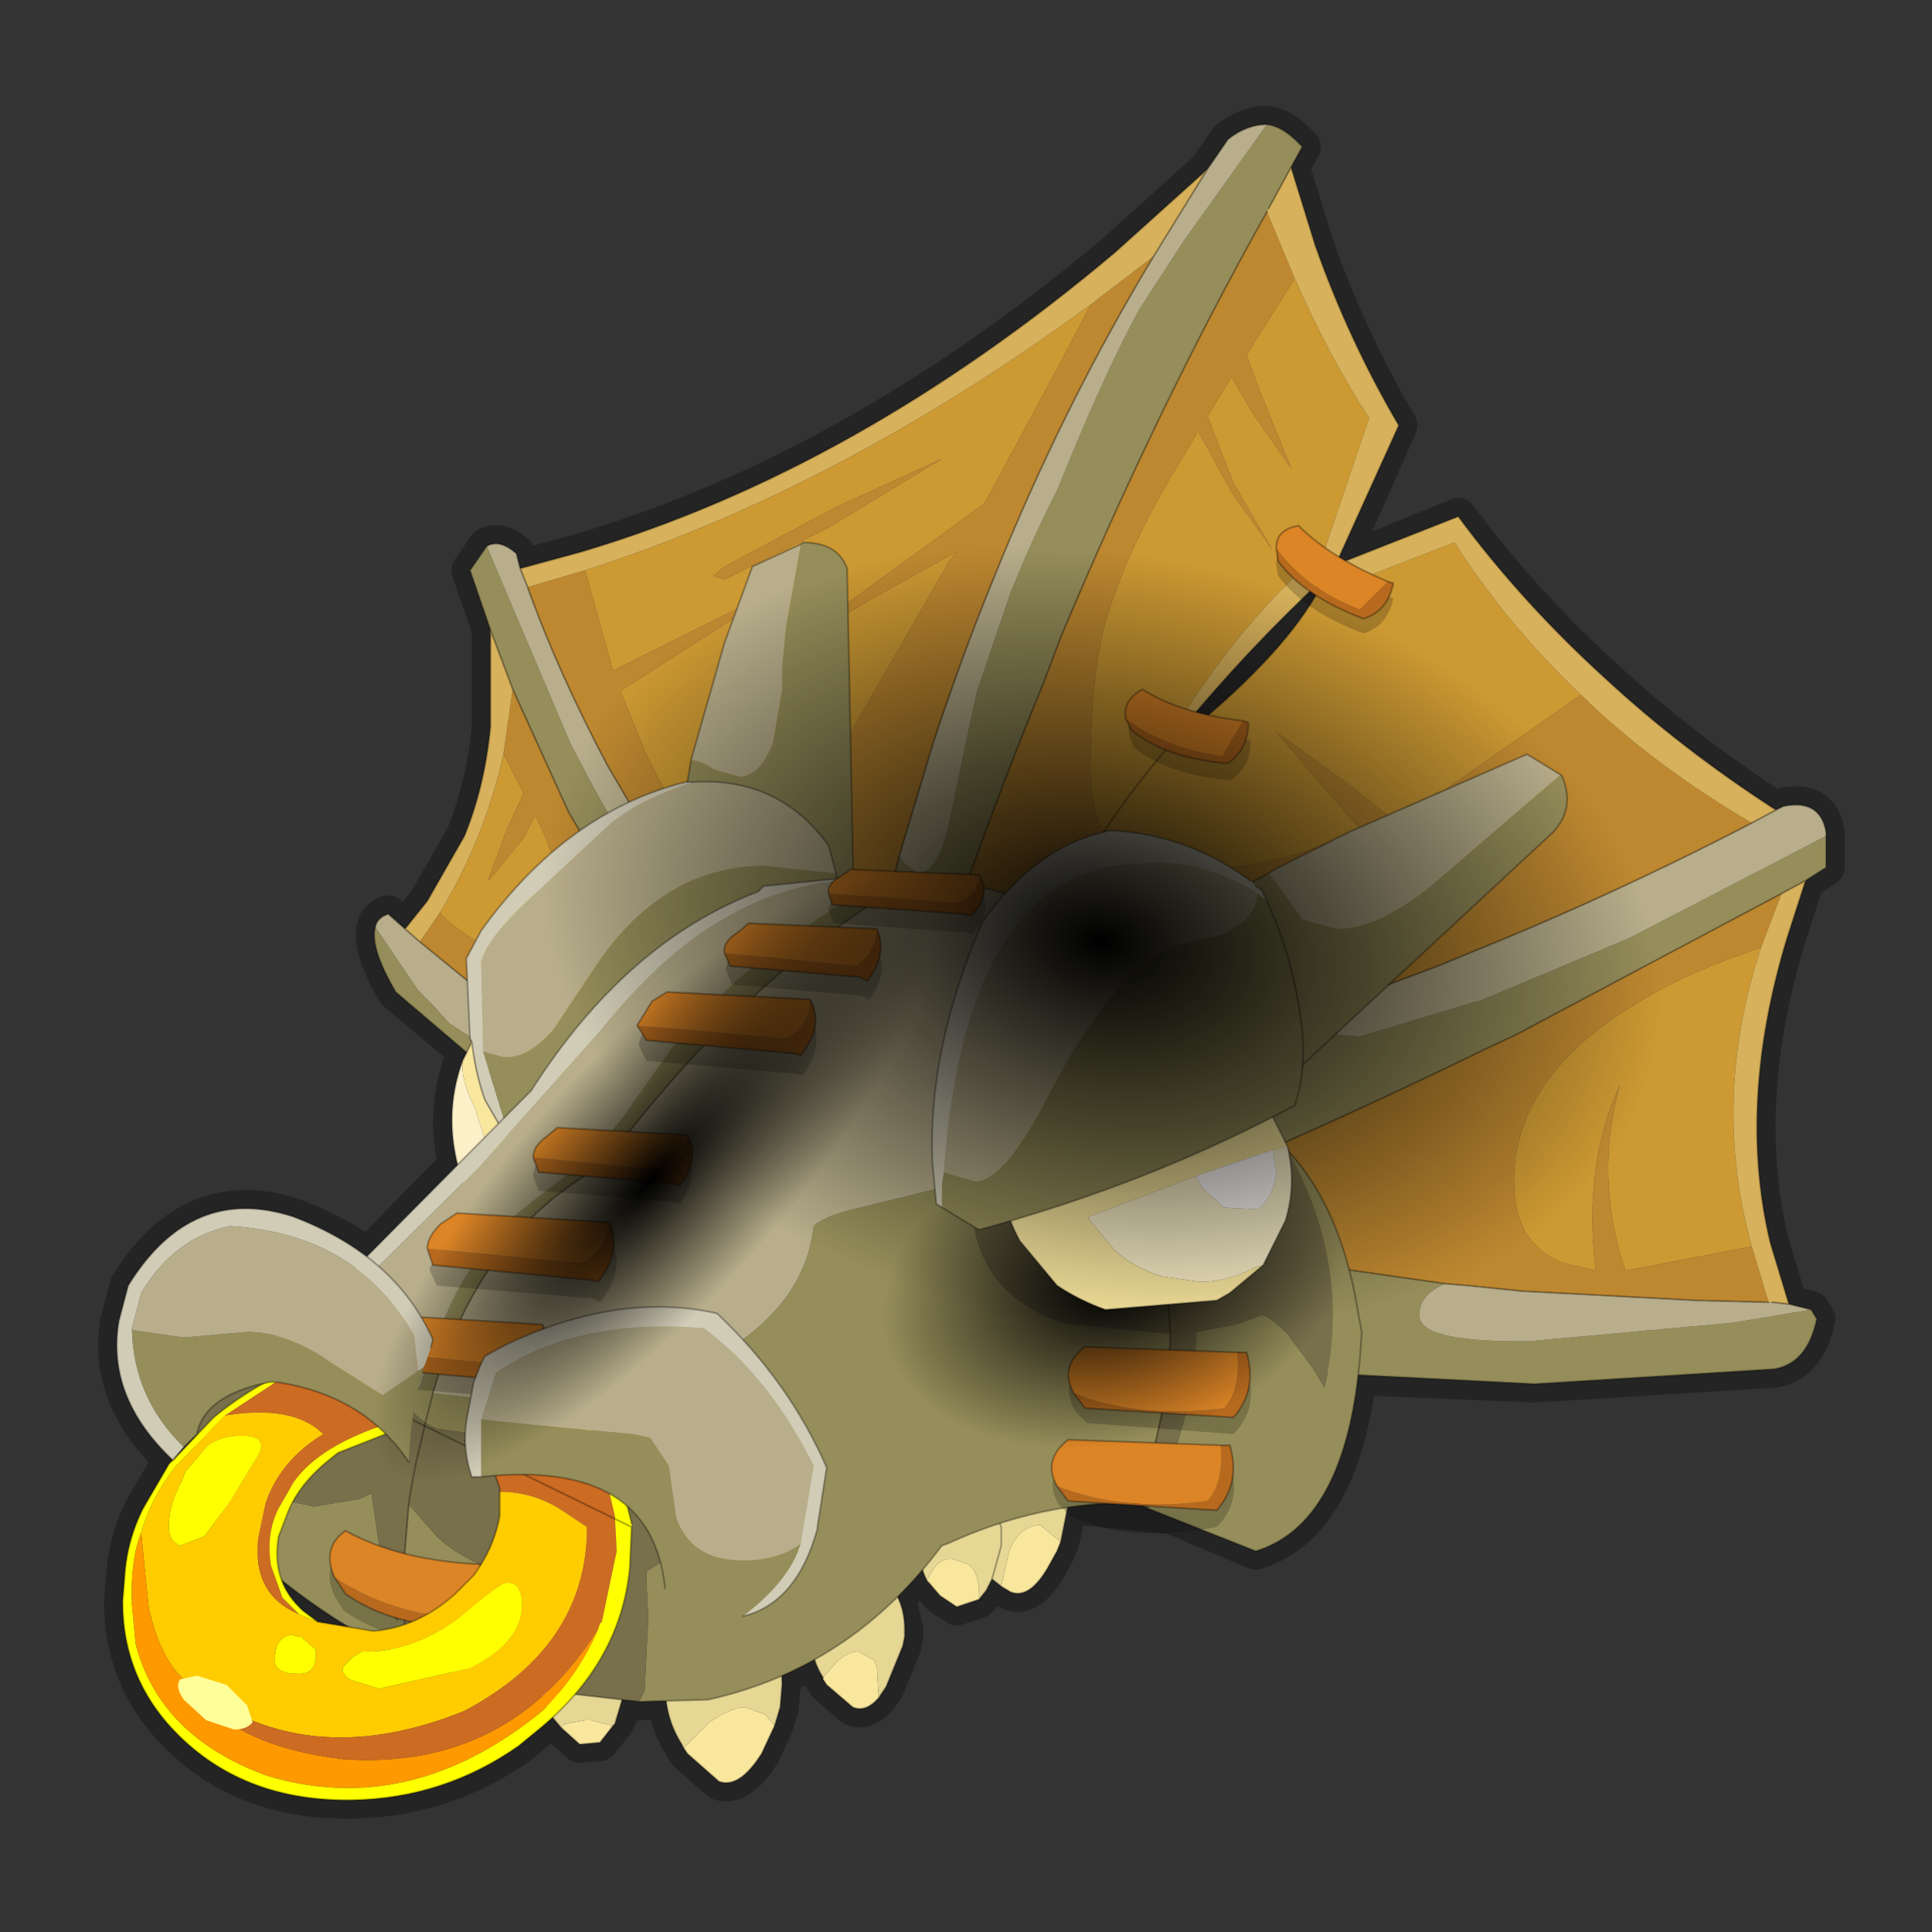 <?xml version="1.0" encoding="UTF-8" standalone="no"?>
<svg xmlns:xlink="http://www.w3.org/1999/xlink" height="520.0px" width="520.0px" xmlns="http://www.w3.org/2000/svg">
  <rect width="100%" height="100%" fill="#333333" stroke="none"/>
  <g transform="matrix(10.0, 0.0, 0.0, 10.0, 0.0, 0.0)">
    <use height="52.0" transform="matrix(1.0, 0.0, 0.0, 1.0, 0.0, 0.0)" width="52.0" xlink:href="#shape0"/>
    <use height="141.85" transform="matrix(0.039, 0.054, -0.082, 0.037, 32.85, 28.0)" width="148.25" xlink:href="#sprite0"/>
    <use height="21.15" transform="matrix(1.0, 0.0, 0.0, 1.0, 3.15, 22.35)" width="31.9" xlink:href="#shape2"/>
    <use height="141.85" transform="matrix(0.228, 0.023, 0.0, 0.153, 12.75, 12.8)" width="148.25" xlink:href="#sprite0"/>
    <use height="141.85" transform="matrix(0.062, 0.006, -0.092, 0.118, 19.45, 22.95)" width="148.25" xlink:href="#sprite0"/>
  </g>
  <defs>
    <g id="shape0" transform="matrix(1.0, 0.0, 0.0, 1.0, 0.0, 0.0)">
      <path d="M52.0 0.0 L52.0 52.0 0.0 52.0 0.0 0.0 52.0 0.0" fill="#33cc33" fill-opacity="0.0" fill-rule="evenodd" stroke="none"/>
      <path d="M49.15 23.35 L48.6 23.7 48.1 25.25 Q46.75 29.7 47.65 33.45 L48.15 35.1 48.75 35.25 48.9 35.5 Q48.65 36.7 47.75 36.85 L41.3 37.25 36.55 37.05 Q36.05 41.05 33.8 41.75 L31.55 40.8 29.15 40.55 28.75 40.6 28.55 41.5 28.45 41.75 28.2 42.2 Q27.7 43.05 27.2 42.85 L26.95 42.7 26.7 42.5 26.55 42.8 26.35 43.05 25.75 43.25 25.3 42.95 25.0 42.6 24.95 42.55 24.85 42.25 24.15 43.0 24.35 43.85 24.35 44.05 24.3 44.3 23.85 45.4 23.65 45.7 Q23.3 46.1 22.95 45.95 L22.25 45.35 22.15 45.2 22.15 45.15 21.95 44.7 21.05 45.1 21.05 45.35 21.0 45.95 20.85 46.45 20.5 47.2 Q19.9 48.15 19.35 47.95 L18.5 47.2 18.4 47.05 18.35 46.95 Q18.0 46.45 17.95 45.8 L17.2 45.8 16.85 45.8 16.55 46.4 16.5 46.45 16.15 46.9 15.6 46.95 15.1 46.5 14.85 46.25 14.5 46.55 13.95 47.0 Q11.95 48.4 9.5 48.45 6.65 48.5 4.85 46.75 3.3 45.25 3.3 43.1 L3.35 42.5 Q3.4 41.5 3.85 40.6 L4.55 39.4 4.65 39.3 Q2.85 37.6 3.2 35.55 L3.45 34.6 Q5.15 31.85 7.9 32.75 9.05 33.2 9.9 33.8 L12.3 31.35 Q11.95 29.95 12.45 28.55 L12.55 28.3 10.65 26.7 Q9.95 25.5 10.1 24.95 10.15 24.7 10.45 24.6 L10.9 25.0 11.5 24.25 12.5 22.5 Q13.05 21.15 13.2 19.55 L13.2 16.95 12.65 15.35 13.1 14.7 Q13.45 14.5 13.9 14.9 L14.0 15.3 15.65 14.85 Q23.05 12.65 30.0 6.8 L32.5 4.55 33.05 3.75 Q33.55 3.35 34.1 3.35 34.55 3.4 35.05 3.95 L34.75 4.5 35.4 6.6 Q36.3 9.15 37.65 11.45 L36.1 14.95 36.3 15.1 39.25 13.9 Q40.95 16.2 43.2 18.25 45.25 20.15 47.8 21.8 L48.0 21.7 Q49.0 21.5 49.15 22.4 L49.15 23.35 M35.0 16.15 L32.15 19.2 32.45 19.25 Q34.35 17.65 35.25 16.3 L35.0 16.15 M8.1 43.3 L8.15 43.35 8.35 43.5 8.55 43.65 Q9.0 43.9 9.65 43.95 L7.6 42.55 8.05 43.25 8.1 43.3" fill="none" stroke="#000000" stroke-linecap="round" stroke-linejoin="round" stroke-opacity="0.302" stroke-width="1.0"/>
      <path d="M28.55 41.5 L28.45 41.75 28.2 42.2 Q27.7 43.05 27.2 42.85 L26.95 42.7 27.15 41.8 27.2 41.65 Q27.5 41.05 28.0 41.05 L28.55 41.5 M26.35 43.05 L25.75 43.25 25.3 42.95 25.0 42.6 24.95 42.55 Q25.2 41.95 25.6 41.95 L26.05 42.1 Q26.35 42.3 26.35 42.9 L26.35 43.05 M23.65 45.7 Q23.3 46.1 22.95 45.95 L22.25 45.35 22.15 45.2 22.15 45.15 22.55 44.7 Q22.85 44.45 23.1 44.45 L23.55 44.7 23.55 44.75 23.6 44.85 23.65 45.7 M16.5 46.45 L16.15 46.9 15.6 46.95 15.1 46.5 15.2 46.4 15.75 46.3 15.9 46.3 16.5 46.45 M20.85 46.45 L20.5 47.2 Q19.9 48.15 19.35 47.95 L18.5 47.2 18.4 47.05 19.1 46.35 Q19.7 45.95 20.05 45.95 L20.6 46.15 20.85 46.45" fill="#f9e79e" fill-rule="evenodd" stroke="none"/>
      <path d="M24.95 42.55 Q24.7 42.05 24.7 41.45 24.7 40.8 25.0 40.35 25.35 39.9 25.85 39.9 L26.0 39.9 26.3 39.1 Q26.7 38.5 27.3 38.5 27.9 38.5 28.35 39.1 28.75 39.7 28.75 40.5 L28.55 41.5 28.0 41.05 Q27.5 41.05 27.2 41.65 L27.15 41.8 26.95 42.7 26.7 42.5 26.55 42.8 26.35 43.05 26.35 42.9 Q26.35 42.3 26.05 42.1 L25.6 41.95 Q25.2 41.95 24.95 42.55 M22.15 45.15 Q21.8 44.6 21.8 43.85 21.8 43.15 22.15 42.65 22.5 42.1 23.05 42.1 23.6 42.1 23.95 42.65 24.35 43.15 24.35 43.85 L24.35 44.05 24.3 44.3 23.85 45.4 23.65 45.7 23.6 44.85 23.55 44.75 23.55 44.7 23.1 44.45 Q22.85 44.45 22.55 44.7 L22.15 45.15 M26.7 42.5 L26.95 41.6 26.95 41.45 26.95 41.1 26.65 40.35 Q26.35 39.95 26.0 39.9 26.35 39.95 26.65 40.35 L26.95 41.1 26.95 41.45 26.95 41.6 26.7 42.5 M15.1 46.5 L14.85 46.2 Q14.5 45.65 14.5 44.9 14.5 44.15 14.85 43.65 15.2 43.15 15.75 43.15 16.25 43.15 16.65 43.65 17.0 44.15 17.0 44.9 L16.55 46.4 16.5 46.45 15.9 46.3 15.75 46.3 15.2 46.4 15.1 46.5 M18.4 47.05 L18.35 46.95 Q17.9 46.25 17.9 45.35 17.9 44.4 18.35 43.75 18.8 43.15 19.5 43.15 20.15 43.15 20.6 43.75 21.05 44.4 21.05 45.35 L21.0 45.95 20.85 46.45 20.6 46.15 20.05 45.95 Q19.7 45.95 19.1 46.35 L18.4 47.05" fill="#e6d795" fill-rule="evenodd" stroke="none"/>
      <path d="M24.95 42.55 Q24.7 42.05 24.7 41.45 24.7 40.8 25.0 40.35 25.35 39.9 25.85 39.9 L26.0 39.9 26.3 39.1 Q26.7 38.5 27.3 38.5 27.9 38.5 28.35 39.1 28.75 39.7 28.75 40.5 L28.55 41.5 28.45 41.75 28.2 42.2 Q27.7 43.05 27.2 42.85 L26.95 42.7 26.7 42.5 26.55 42.8 26.35 43.05 25.75 43.25 25.3 42.95 25.0 42.6 24.95 42.55 M22.15 45.15 Q21.8 44.6 21.8 43.85 21.8 43.15 22.15 42.65 22.5 42.1 23.05 42.1 23.6 42.1 23.95 42.65 24.35 43.15 24.35 43.85 L24.35 44.05 24.3 44.3 23.85 45.4 23.65 45.7 Q23.3 46.1 22.95 45.95 L22.25 45.35 22.15 45.2 22.15 45.15 M26.0 39.9 Q26.35 39.95 26.65 40.35 L26.95 41.1 26.95 41.45 26.95 41.6 26.7 42.5 M15.1 46.5 L14.85 46.2 Q14.5 45.65 14.5 44.9 14.5 44.15 14.85 43.65 15.2 43.15 15.75 43.15 16.25 43.15 16.65 43.65 17.0 44.15 17.0 44.9 L16.55 46.4 16.5 46.45 16.15 46.9 15.6 46.95 15.1 46.5 M18.4 47.05 L18.35 46.95 Q17.9 46.25 17.9 45.35 17.9 44.4 18.35 43.75 18.8 43.15 19.5 43.15 20.15 43.15 20.6 43.75 21.05 44.4 21.05 45.35 L21.0 45.95 20.85 46.45 20.5 47.2 Q19.9 48.15 19.35 47.95 L18.5 47.2 18.4 47.05" fill="none" stroke="#000000" stroke-linecap="round" stroke-linejoin="round" stroke-opacity="0.302" stroke-width="0.05"/>
      <path d="M48.6 23.7 L47.95 24.05 40.8 27.85 39.95 28.25 Q36.35 30.0 32.75 31.55 L32.55 31.65 32.15 28.25 36.7 26.75 36.0 27.7 36.0 27.85 36.6 27.9 39.75 26.95 39.8 26.95 43.85 25.25 49.15 22.5 49.15 23.35 48.6 23.7 M48.75 35.25 L48.9 35.5 Q48.65 36.7 47.75 36.85 L41.3 37.25 35.4 36.95 35.75 34.1 38.9 34.55 Q38.2 34.85 38.2 35.4 38.2 36.1 40.85 36.1 L41.15 36.1 46.65 35.6 48.75 35.25 M24.2 23.05 L24.35 23.25 24.7 23.5 Q25.3 23.5 25.6 21.9 L26.1 19.5 26.3 18.6 27.2 15.95 Q27.85 14.35 28.45 13.2 29.7 10.1 30.65 8.35 L31.85 6.5 34.1 3.35 Q34.55 3.4 35.05 3.95 L34.75 4.5 34.15 5.6 34.1 5.7 Q31.15 10.95 28.55 17.15 L28.1 18.35 Q26.75 21.6 25.55 25.15 L25.45 25.35 23.75 24.8 24.2 23.05 M13.35 27.05 L13.5 27.15 14.25 29.4 14.05 29.6 10.65 26.7 Q9.95 25.5 10.1 24.95 L11.25 26.65 11.6 27.0 12.1 27.55 13.1 28.2 Q13.35 28.2 13.35 27.05 M17.6 25.65 L17.0 24.75 15.3 21.85 13.8 18.55 13.2 16.95 12.65 15.35 13.1 14.7 15.35 20.0 15.9 21.05 Q17.2 23.5 17.9 23.5 L18.05 23.5 18.35 23.95 18.85 24.75 17.6 25.65" fill="#968e5a" fill-rule="evenodd" stroke="none"/>
      <path d="M47.6 35.05 L47.7 35.05 48.15 35.1 48.75 35.25 46.65 35.6 41.15 36.1 40.85 36.1 Q38.2 36.1 38.2 35.4 38.2 34.85 38.9 34.55 L39.5 34.6 40.95 34.75 45.65 35.0 47.6 35.05 M49.15 22.5 L43.85 25.25 39.8 26.95 39.75 26.95 36.6 27.9 36.0 27.85 36.0 27.7 36.7 26.75 38.7 26.0 39.55 25.65 Q43.4 24.1 47.15 22.15 L47.8 21.8 48.0 21.7 Q49.0 21.5 49.15 22.4 L49.15 22.5 M31.05 6.9 L32.5 4.55 33.05 3.75 Q33.55 3.35 34.1 3.35 L31.85 6.5 30.65 8.35 Q29.7 10.1 28.45 13.2 27.85 14.35 27.2 15.95 L26.3 18.6 26.1 19.5 25.6 21.9 Q25.3 23.5 24.7 23.5 L24.35 23.25 24.2 23.05 25.1 20.05 Q25.85 17.75 26.75 15.55 28.6 10.95 31.05 6.9 M14.0 15.3 L14.2 15.8 Q15.0 18.05 16.35 20.6 L18.05 23.5 17.9 23.5 Q17.2 23.5 15.9 21.05 L15.35 20.0 13.1 14.7 Q13.45 14.5 13.9 14.9 L14.0 15.3 M11.3 25.35 L13.2 26.9 13.25 26.95 13.35 27.05 Q13.35 28.2 13.1 28.2 L12.1 27.55 11.6 27.0 11.25 26.65 10.1 24.95 Q10.15 24.7 10.45 24.6 L10.9 25.0 11.3 25.35" fill="#b8ae8b" fill-rule="evenodd" stroke="none"/>
      <path d="M47.95 24.05 L47.4 25.5 Q45.5 26.15 44.4 26.8 40.75 28.85 40.75 31.8 40.75 33.5 42.1 34.0 L42.95 34.2 Q42.6 31.35 43.6 29.2 42.9 31.7 43.75 34.2 L47.15 33.55 47.6 35.05 45.65 35.0 40.95 34.75 39.5 34.6 38.9 34.55 35.75 34.1 32.75 31.55 Q36.35 30.0 39.95 28.25 L40.8 27.85 47.95 24.05 M36.7 26.75 L32.15 28.25 27.35 26.0 25.55 25.15 Q26.75 21.6 28.1 18.35 L28.55 17.15 Q31.15 10.95 34.1 5.7 L34.85 7.5 33.55 9.55 33.9 10.5 34.75 12.6 33.7 11.1 33.15 10.15 32.5 11.2 33.2 13.0 34.25 14.8 33.15 13.25 32.25 11.6 31.9 12.2 Q30.25 14.85 29.7 16.95 29.35 18.45 29.35 20.65 29.35 21.7 29.7 22.4 L27.35 26.0 29.7 22.4 30.05 22.85 Q30.75 23.4 32.15 23.4 33.75 23.4 35.45 22.8 L36.6 22.3 35.5 21.05 34.35 19.7 36.35 21.15 37.35 21.95 38.9 21.25 42.55 18.7 Q44.5 20.6 47.15 22.15 43.4 24.1 39.55 25.65 L38.7 26.0 36.7 26.75 M14.2 15.8 L15.75 15.35 16.5 18.05 19.2 16.7 22.15 15.25 20.05 16.45 16.7 18.6 17.35 20.2 Q18.65 23.0 20.0 23.0 20.95 23.0 21.9 21.45 L25.55 15.1 25.75 14.85 23.5 16.1 20.65 17.8 26.5 13.55 28.6 9.65 29.35 8.2 31.05 6.9 Q28.6 10.95 26.75 15.55 25.85 17.75 25.1 20.05 L24.2 23.05 23.75 24.8 18.85 24.75 18.35 23.95 18.05 23.5 16.35 20.6 Q15.0 18.05 14.2 15.8 M19.2 15.5 L19.5 15.25 22.5 13.65 25.35 12.35 22.3 14.2 19.5 15.6 19.2 15.5 M11.85 24.55 L11.9 24.65 Q13.1 25.7 14.0 25.7 L14.65 25.65 Q15.1 25.45 15.1 24.6 15.1 23.25 14.4 21.95 L14.1 22.55 13.15 23.7 13.15 23.65 13.65 22.3 14.1 21.35 13.55 20.3 13.8 18.55 15.3 21.85 17.0 24.75 17.6 25.65 14.25 29.4 13.5 27.15 13.35 27.05 13.25 26.95 13.2 26.9 11.3 25.35 11.85 24.55" fill="#be8830" fill-rule="evenodd" stroke="none"/>
      <path d="M47.4 25.5 Q46.05 29.6 47.15 33.55 L43.75 34.2 Q42.9 31.7 43.6 29.2 42.6 31.35 42.95 34.2 L42.1 34.0 Q40.75 33.5 40.75 31.8 40.75 28.85 44.4 26.8 45.5 26.15 47.4 25.5 M35.4 16.05 L39.15 14.6 Q40.55 16.8 42.55 18.7 L38.9 21.25 37.35 21.95 36.35 21.15 34.35 19.7 35.5 21.05 36.6 22.3 35.45 22.8 Q33.75 23.4 32.15 23.4 30.75 23.4 30.05 22.85 L29.7 22.4 Q29.35 21.7 29.35 20.65 29.35 18.45 29.7 16.95 30.25 14.85 31.9 12.2 L32.25 11.6 33.15 13.25 34.25 14.8 33.2 13.0 32.5 11.2 33.15 10.15 33.7 11.1 34.75 12.6 33.9 10.5 33.55 9.55 34.85 7.5 Q35.8 9.65 36.85 11.25 L35.65 14.8 Q33.45 16.65 31.65 19.55 L31.75 19.7 31.65 19.85 31.45 20.1 Q30.5 21.2 29.7 22.4 30.5 21.2 31.45 20.1 L31.7 19.9 31.8 19.85 Q34.4 17.75 35.4 16.05 M15.75 15.35 Q22.6 13.15 29.35 8.2 L28.6 9.65 26.5 13.55 20.65 17.8 23.5 16.1 25.75 14.85 25.55 15.1 21.9 21.45 Q20.95 23.0 20.0 23.0 18.65 23.0 17.35 20.2 L16.7 18.6 20.05 16.45 22.15 15.25 19.2 16.7 16.5 18.05 15.75 15.35 M19.2 15.5 L19.5 15.6 22.3 14.2 25.35 12.35 22.5 13.65 19.5 15.25 19.2 15.5 M13.55 20.3 L14.1 21.35 13.65 22.3 13.15 23.65 13.15 23.7 14.1 22.55 14.4 21.95 Q15.1 23.25 15.1 24.6 15.1 25.45 14.65 25.65 L14.0 25.7 Q13.1 25.7 11.9 24.65 L11.85 24.55 Q13.05 22.55 13.55 20.3" fill="#cc9933" fill-rule="evenodd" stroke="none"/>
      <path d="M47.95 24.05 L48.6 23.7 48.1 25.25 Q46.75 29.7 47.65 33.45 L48.15 35.1 47.7 35.05 47.6 35.05 47.15 33.55 Q46.05 29.6 47.4 25.5 L47.95 24.05 M47.8 21.8 L47.15 22.15 Q44.5 20.6 42.55 18.7 40.55 16.8 39.15 14.6 L35.4 16.05 35.7 15.5 35.8 15.4 35.95 15.2 35.8 15.4 35.7 15.5 Q33.55 17.5 31.75 19.7 L31.65 19.55 Q33.45 16.65 35.65 14.8 L36.85 11.25 Q35.8 9.65 34.85 7.5 L34.1 5.7 34.15 5.6 34.75 4.5 35.4 6.6 Q36.3 9.15 37.65 11.45 L35.95 15.2 39.25 13.9 Q40.95 16.2 43.2 18.25 45.25 20.15 47.8 21.8 M32.5 4.55 L31.05 6.9 29.35 8.2 Q22.6 13.15 15.75 15.35 L14.2 15.8 14.0 15.3 15.65 14.85 Q23.05 12.65 30.0 6.8 L32.5 4.55 M11.85 24.55 L11.3 25.35 10.9 25.0 11.5 24.25 12.5 22.5 Q13.05 21.15 13.2 19.55 L13.2 16.95 13.8 18.55 13.55 20.3 Q13.05 22.55 11.85 24.55" fill="#d7b15b" fill-rule="evenodd" stroke="none"/>
      <path d="M48.6 23.7 L47.95 24.05 M47.7 35.05 L48.15 35.1 47.65 33.45 Q46.75 29.7 48.1 25.25 L48.6 23.7 49.15 23.35 49.15 22.5 M36.7 26.75 L32.15 28.25 32.55 31.65 32.75 31.55 Q36.35 30.0 39.95 28.25 L40.8 27.85 47.95 24.05 M47.15 22.15 L47.8 21.8 Q45.25 20.15 43.2 18.25 40.95 16.2 39.25 13.9 L35.95 15.2 35.8 15.4 35.7 15.5 35.4 16.05 Q34.4 17.75 31.8 19.85 L31.7 19.9 31.45 20.1 31.65 19.85 31.75 19.7 M47.15 22.15 Q43.4 24.1 39.55 25.65 L38.7 26.0 36.7 26.75 M47.8 21.8 L48.0 21.7 Q49.0 21.5 49.15 22.4 L49.15 22.5 M38.9 34.55 L39.5 34.6 40.95 34.75 45.65 35.0 47.6 35.05 M48.75 35.25 L48.9 35.5 Q48.65 36.7 47.75 36.85 L41.3 37.25 35.4 36.95 35.75 34.1 32.75 31.55 M48.15 35.1 L48.75 35.25 M38.9 34.55 L35.75 34.1 M31.05 6.9 L32.5 4.55 30.0 6.8 Q23.05 12.65 15.65 14.85 L14.0 15.3 14.2 15.8 M31.05 6.9 Q28.6 10.95 26.75 15.55 25.85 17.75 25.1 20.05 L24.2 23.05 M34.1 3.35 Q33.55 3.35 33.05 3.75 L32.5 4.55 M29.7 22.4 Q30.5 21.2 31.45 20.1 M34.1 5.7 Q31.15 10.95 28.55 17.15 L28.1 18.35 Q26.75 21.6 25.55 25.15 L27.35 26.0 29.7 22.4 M34.75 4.5 L34.15 5.6 M34.1 3.35 Q34.55 3.4 35.05 3.95 L34.75 4.5 35.4 6.6 Q36.3 9.15 37.65 11.45 L35.95 15.2 M13.1 14.7 Q13.45 14.5 13.9 14.9 L14.0 15.3 M11.3 25.35 L13.2 26.9 13.25 26.95 M13.35 27.05 L13.5 27.15 14.25 29.4 17.6 25.65 17.0 24.75 15.3 21.85 13.8 18.55 M18.05 23.5 L16.35 20.6 Q15.0 18.05 14.2 15.8 M18.05 23.5 L18.35 23.95 18.85 24.75 23.75 24.8 24.2 23.05 M13.2 16.95 L13.8 18.55 M10.9 25.0 L11.5 24.25 12.5 22.5 Q13.05 21.15 13.2 19.55 L13.2 16.95 12.65 15.35 13.1 14.7 M10.9 25.0 L11.3 25.35 M14.05 29.6 L10.65 26.7 Q9.95 25.5 10.1 24.95 10.15 24.7 10.45 24.6 L10.9 25.0 M14.25 29.4 L14.05 29.6 14.4 29.9 14.25 29.4 M18.85 24.75 L17.6 25.65 M32.15 28.25 L27.35 26.0 M25.55 25.15 L25.45 25.35 23.75 24.8 M35.7 15.5 Q33.55 17.5 31.75 19.7" fill="none" stroke="#000000" stroke-linecap="round" stroke-linejoin="round" stroke-opacity="0.302" stroke-width="0.05"/>
      <path d="M18.6 20.45 Q18.95 20.5 19.2 20.7 L19.9 20.9 Q20.45 20.9 20.8 20.0 L21.05 18.55 21.05 17.95 21.15 16.9 21.55 14.65 21.6 14.6 Q22.55 14.6 22.8 15.3 L23.0 25.25 18.1 23.5 18.6 20.45 M34.15 23.5 L34.7 24.25 35.05 24.75 36.0 25.0 Q37.05 25.0 38.45 23.9 L42.0 20.85 42.05 20.9 Q42.4 21.75 41.8 22.4 L34.1 29.55 32.3 24.5 34.15 23.5" fill="#968e5a" fill-rule="evenodd" stroke="none"/>
      <path d="M21.55 14.65 L21.15 16.9 21.05 17.95 21.05 18.55 20.8 20.0 Q20.45 20.9 19.9 20.9 L19.2 20.7 Q18.95 20.5 18.6 20.45 L19.5 17.3 20.25 15.25 21.55 14.65 M42.0 20.85 L38.45 23.9 Q37.05 25.0 36.0 25.0 L35.05 24.75 34.7 24.25 34.15 23.5 34.4 23.35 36.3 22.4 41.1 20.3 42.0 20.85" fill="#b8ae8b" fill-rule="evenodd" stroke="none"/>
      <path d="M21.55 14.65 L20.25 15.25 19.5 17.3 18.6 20.45 18.1 23.5 23.0 25.25 22.8 15.3 Q22.55 14.6 21.6 14.6 L21.55 14.65 M42.0 20.85 L41.1 20.3 36.3 22.4 34.4 23.35 34.15 23.5 32.3 24.5 34.1 29.55 41.8 22.4 Q42.4 21.75 42.05 20.9 L42.0 20.85" fill="none" stroke="#000000" stroke-linecap="round" stroke-linejoin="round" stroke-opacity="0.302" stroke-width="0.05"/>
      <path d="M13.8 30.9 L14.5 31.55 12.75 32.55 12.4 31.65 Q12.95 31.75 13.1 31.35 L13.15 30.95 12.85 30.05 12.8 29.85 Q12.4 29.1 12.45 28.55 L12.7 28.05 Q12.8 28.9 13.05 29.6 L13.8 30.9" fill="#f9e79e" fill-rule="evenodd" stroke="none"/>
      <path d="M13.0 28.3 L13.55 28.45 13.65 28.45 Q14.25 28.45 14.9 27.7 L16.1 25.9 Q17.9 23.3 20.6 23.3 L21.45 23.4 22.45 23.5 22.5 23.5 23.0 25.25 14.5 31.55 13.8 30.9 13.0 28.3" fill="#968e5a" fill-rule="evenodd" stroke="none"/>
      <path d="M12.45 28.55 Q12.4 29.1 12.8 29.85 L12.85 30.05 13.15 30.95 13.1 31.35 Q12.95 31.75 12.4 31.65 11.9 30.05 12.45 28.55" fill="#fbf0c8" fill-rule="evenodd" stroke="none"/>
      <path d="M22.5 23.5 L22.45 23.5 21.45 23.4 20.6 23.3 Q17.9 23.3 16.1 25.9 L14.9 27.7 Q14.25 28.45 13.65 28.45 L13.55 28.45 13.0 28.3 12.95 25.9 Q13.1 25.25 14.3 24.15 L16.45 22.15 Q17.25 21.5 18.65 21.05 20.95 20.9 22.3 22.75 L22.5 23.5" fill="#b8ae8b" fill-rule="evenodd" stroke="none"/>
      <path d="M18.65 21.05 Q17.25 21.5 16.45 22.15 L14.3 24.15 Q13.1 25.25 12.95 25.9 L13.0 28.3 13.8 30.9 13.05 29.6 Q12.8 28.9 12.7 28.05 L12.65 27.95 12.55 25.8 12.95 25.05 Q15.25 21.85 18.45 21.05 L18.65 21.05" fill="#d1ccb6" fill-rule="evenodd" stroke="none"/>
      <path d="M22.5 23.5 L22.3 22.75 Q20.95 20.9 18.65 21.05 L18.45 21.05 Q15.25 21.85 12.95 25.05 L12.55 25.8 12.65 27.95 12.7 28.05 Q12.8 28.9 13.05 29.6 L13.8 30.9 14.5 31.55 23.0 25.25 22.5 23.5 M12.4 31.65 L12.75 32.55 14.5 31.55 M12.45 28.55 L12.7 28.05 M12.4 31.65 Q11.9 30.05 12.45 28.55" fill="none" stroke="#000000" stroke-linecap="round" stroke-linejoin="round" stroke-opacity="0.302" stroke-width="0.05"/>
      <path d="M23.75 23.65 L24.0 23.5 24.7 23.6 24.5 23.7 Q20.1 26.2 16.25 31.35 12.9 33.15 11.65 37.5 L14.2 37.8 14.45 37.8 13.8 38.45 13.15 38.65 11.75 38.45 11.45 38.3 11.65 37.5 11.45 38.3 10.8 37.75 10.2 36.95 11.3 37.35 Q12.1 34.55 13.5 33.05 14.0 32.55 15.85 31.2 L16.75 30.1 18.05 28.25 Q20.0 25.8 23.75 23.65 M30.95 26.9 L33.5 29.75 32.8 29.7 Q31.6 29.7 29.45 30.4 L29.15 30.5 Q30.95 29.15 30.95 27.05 L30.95 26.9 M34.65 30.95 Q35.95 32.35 36.45 34.75 L36.65 35.85 Q36.4 40.95 33.8 41.75 L30.9 40.6 Q32.1 38.55 32.2 35.85 L33.25 35.65 33.95 35.4 Q34.15 35.4 34.65 35.9 L35.35 36.85 35.65 37.35 Q36.4 34.05 34.65 30.95 M30.6 40.45 Q28.0 40.4 25.5 41.55 L25.35 41.6 Q22.9 44.9 19.05 45.75 L17.2 45.8 17.35 45.5 17.45 43.55 17.4 42.55 17.4 42.3 18.65 41.5 Q19.75 40.45 19.75 38.75 L19.55 37.75 18.7 36.85 19.2 36.55 Q21.65 35.2 21.9 33.0 22.15 32.75 22.95 32.55 L25.0 32.05 26.95 31.5 26.5 31.85 Q26.3 32.0 26.2 32.3 L26.15 32.4 Q26.25 34.8 28.6 35.6 L31.5 35.9 Q31.45 38.1 30.6 40.45 M13.3 45.35 L11.05 44.65 Q9.3 43.9 7.6 42.55 5.95 41.25 5.45 39.65 L5.95 40.0 8.45 40.55 9.65 40.35 10.0 40.2 10.25 41.9 Q10.45 43.3 10.7 43.65 L10.85 42.3 11.0 40.5 11.05 40.15 11.0 40.5 11.05 40.55 11.75 41.35 Q12.6 42.15 14.05 42.45 L13.3 45.35 M11.05 44.65 Q10.8 43.5 10.85 42.3 10.8 43.5 11.05 44.65" fill="#968e5a" fill-rule="evenodd" stroke="none"/>
      <path d="M8.45 35.8 L12.85 31.45 16.15 27.75 Q17.85 25.65 19.45 24.75 21.35 23.6 23.75 23.65 20.0 25.8 18.05 28.25 L16.75 30.1 15.85 31.2 Q14.0 32.55 13.5 33.05 12.1 34.55 11.3 37.35 L10.2 36.95 9.85 36.75 8.45 35.8 M24.7 23.6 Q26.9 23.8 29.15 24.85 L30.95 26.9 30.95 27.05 Q30.95 29.15 29.15 30.5 L28.35 30.95 26.95 31.5 25.0 32.05 22.95 32.55 Q22.15 32.75 21.9 33.0 21.65 35.2 19.2 36.55 L18.7 36.85 Q16.8 37.75 14.45 37.8 L14.2 37.8 11.65 37.5 Q12.9 33.15 16.25 31.35 20.1 26.2 24.5 23.7 L24.7 23.6" fill="#b8ae8b" fill-rule="evenodd" stroke="none"/>
      <path d="M8.1 35.45 L8.45 35.8 9.85 36.75 10.2 36.95 10.8 37.75 11.45 38.3 11.75 38.45 13.15 38.65 13.8 38.45 14.45 37.8 Q16.8 37.75 18.7 36.85 L19.55 37.75 19.75 38.75 Q19.75 40.45 18.65 41.5 L17.4 42.3 17.4 42.55 17.45 43.55 17.35 45.5 17.2 45.8 13.3 45.35 14.05 42.45 Q12.6 42.15 11.75 41.35 L11.05 40.55 11.0 40.5 11.05 40.15 11.2 39.35 11.45 38.3 11.2 39.35 11.05 40.15 11.0 40.5 10.85 42.3 10.7 43.65 Q10.45 43.3 10.25 41.9 L10.0 40.2 9.65 40.35 8.45 40.55 5.95 40.0 5.45 39.65 Q5.1 38.65 5.2 37.55 L8.1 35.45 M33.5 29.75 L34.35 30.7 34.65 30.95 Q36.4 34.05 35.65 37.35 L35.35 36.85 34.65 35.9 Q34.15 35.4 33.95 35.4 L33.25 35.65 32.2 35.85 Q32.1 38.55 30.9 40.6 L30.6 40.45 Q31.45 38.1 31.5 35.9 L28.6 35.6 Q26.25 34.8 26.15 32.4 L26.2 32.3 Q26.3 32.0 26.5 31.85 L26.95 31.5 28.35 30.95 29.15 30.5 29.45 30.4 Q31.6 29.7 32.8 29.7 L33.5 29.75 M31.4 34.45 L31.5 35.9 31.4 34.45" fill="#786f4b" fill-rule="evenodd" stroke="none"/>
      <path d="M8.1 35.45 L8.75 34.95 14.3 29.35 Q16.85 25.35 20.4 24.0 L20.55 23.85 24.0 23.5 23.75 23.65 Q21.35 23.6 19.45 24.75 17.85 25.65 16.15 27.75 L12.85 31.45 8.45 35.8 8.1 35.45" fill="#d1ccb6" fill-rule="evenodd" stroke="none"/>
      <path d="M24.0 23.5 L20.55 23.85 20.4 24.0 Q16.85 25.35 14.3 29.35 L8.75 34.95 8.1 35.45 M24.0 23.5 L24.7 23.6 Q26.9 23.8 29.15 24.85 L30.95 26.9 33.5 29.75 34.35 30.7 34.65 30.95 Q35.95 32.35 36.45 34.75 L36.65 35.85 Q36.4 40.95 33.8 41.75 L30.9 40.6 30.6 40.45 Q28.0 40.4 25.5 41.55 L25.35 41.6 Q22.9 44.9 19.05 45.75 L17.2 45.8 13.3 45.35 11.05 44.65 Q9.3 43.9 7.6 42.55 5.95 41.25 5.45 39.65 5.1 38.65 5.2 37.55 L8.1 35.45 M24.7 23.6 L24.5 23.7 Q20.1 26.2 16.25 31.35 12.9 33.15 11.65 37.5 M31.5 35.9 L31.4 34.45 M11.45 38.3 L11.2 39.35 11.05 40.15 11.0 40.5 10.85 42.3 Q10.8 43.5 11.05 44.65 M11.45 38.3 L11.65 37.5 M30.6 40.45 Q31.45 38.1 31.5 35.9" fill="none" stroke="#000000" stroke-linecap="round" stroke-linejoin="round" stroke-opacity="0.302" stroke-width="0.05"/>
      <path d="M33.65 19.9 Q33.7 20.65 33.1 21.0 31.4 20.85 30.5 20.1 L30.4 19.8 Q30.25 19.25 30.8 19.05 31.85 19.65 33.5 19.9 L33.65 19.9 M37.5 16.1 Q37.35 16.85 36.7 17.05 35.1 16.45 34.4 15.5 L34.35 15.2 Q34.35 14.65 34.95 14.55 35.8 15.4 37.35 16.05 L37.5 16.1 M33.55 36.85 Q33.9 37.9 33.2 38.6 L29.25 38.3 28.95 38.0 Q28.5 37.25 29.2 36.75 L33.3 36.9 33.55 36.85 M32.9 39.4 L33.1 39.35 Q33.45 40.4 32.75 41.1 30.35 41.55 28.8 40.8 L28.5 40.5 Q28.05 39.75 28.8 39.25 L32.9 39.4 M9.25 41.7 Q10.75 42.5 12.9 42.55 L13.1 42.55 Q13.4 43.65 12.8 44.3 10.6 44.3 9.25 43.35 L9.0 42.95 Q8.65 42.15 9.25 41.7" fill="#000000" fill-opacity="0.2" fill-rule="evenodd" stroke="none"/>
      <path d="M9.0 42.45 Q8.65 41.65 9.3 41.2 10.75 42.0 12.9 42.1 13.0 43.15 12.55 43.55 10.6 43.5 9.0 42.45" fill="#dc8526" fill-rule="evenodd" stroke="none"/>
      <path d="M12.9 42.1 L13.1 42.1 Q13.4 43.2 12.8 43.8 10.65 43.85 9.3 42.9 L9.0 42.45 Q10.6 43.5 12.55 43.55 13.0 43.15 12.9 42.1" fill="#b76a1e" fill-rule="evenodd" stroke="none"/>
      <path d="M12.9 42.1 L13.1 42.1 Q13.4 43.2 12.8 43.8 10.65 43.85 9.3 42.9 L9.0 42.45 Q8.65 41.65 9.3 41.2 10.75 42.0 12.9 42.1 Z" fill="none" stroke="#000000" stroke-linecap="round" stroke-linejoin="round" stroke-opacity="0.302" stroke-width="0.05"/>
      <path d="M28.9 37.5 Q28.5 36.8 29.2 36.25 L33.3 36.4 Q33.4 37.4 32.95 37.9 30.7 38.2 28.9 37.5" fill="#dc8526" fill-rule="evenodd" stroke="none"/>
      <path d="M33.3 36.4 L33.55 36.4 Q33.85 37.4 33.2 38.15 L29.2 37.9 28.9 37.5 Q30.7 38.2 32.95 37.9 33.4 37.4 33.3 36.4" fill="#b76a1e" fill-rule="evenodd" stroke="none"/>
      <path d="M33.3 36.4 L33.55 36.4 Q33.85 37.4 33.2 38.15 L29.2 37.9 28.9 37.5 Q28.5 36.8 29.2 36.25 L33.3 36.4 Z" fill="none" stroke="#000000" stroke-linecap="round" stroke-linejoin="round" stroke-opacity="0.302" stroke-width="0.05"/>
      <path d="M32.85 38.9 Q32.95 39.9 32.5 40.4 30.25 40.7 28.45 40.0 28.05 39.3 28.75 38.75 L32.85 38.9" fill="#dc8526" fill-rule="evenodd" stroke="none"/>
      <path d="M28.45 40.0 Q30.25 40.7 32.5 40.4 32.95 39.9 32.85 38.9 L33.1 38.9 Q33.4 39.9 32.75 40.65 L28.75 40.4 28.45 40.0" fill="#b76a1e" fill-rule="evenodd" stroke="none"/>
      <path d="M32.85 38.9 L28.75 38.75 Q28.05 39.3 28.45 40.0 L28.75 40.4 32.75 40.65 Q33.4 39.9 33.1 38.9 L32.85 38.9 Z" fill="none" stroke="#000000" stroke-linecap="round" stroke-linejoin="round" stroke-opacity="0.302" stroke-width="0.05"/>
      <path d="M33.45 19.4 L32.9 20.35 Q31.4 20.15 30.3 19.35 30.2 18.85 30.75 18.55 31.75 19.2 33.45 19.4" fill="#dc8526" fill-rule="evenodd" stroke="none"/>
      <path d="M30.3 19.35 Q31.4 20.15 32.9 20.35 L33.45 19.4 33.6 19.45 Q33.6 20.15 33.05 20.55 31.35 20.4 30.45 19.65 L30.3 19.35" fill="#b76a1e" fill-rule="evenodd" stroke="none"/>
      <path d="M33.45 19.4 Q31.75 19.2 30.75 18.55 30.2 18.85 30.3 19.35 L30.45 19.65 Q31.35 20.4 33.05 20.55 33.6 20.15 33.6 19.45 L33.45 19.4 Z" fill="none" stroke="#000000" stroke-linecap="round" stroke-linejoin="round" stroke-opacity="0.302" stroke-width="0.05"/>
      <path d="M34.35 14.75 Q34.35 14.25 34.95 14.15 35.8 15.0 37.35 15.65 L36.6 16.4 Q35.15 15.85 34.35 14.75" fill="#dc8526" fill-rule="evenodd" stroke="none"/>
      <path d="M37.35 15.65 L37.5 15.7 Q37.35 16.45 36.7 16.65 35.1 16.05 34.4 15.1 L34.35 14.75 Q35.15 15.85 36.6 16.4 L37.35 15.65" fill="#b76a1e" fill-rule="evenodd" stroke="none"/>
      <path d="M37.35 15.65 L37.5 15.7 Q37.35 16.45 36.7 16.65 35.1 16.05 34.4 15.1 L34.35 14.75 Q34.35 14.25 34.95 14.15 35.8 15.0 37.35 15.65 Z" fill="none" stroke="#000000" stroke-linecap="round" stroke-linejoin="round" stroke-opacity="0.302" stroke-width="0.05"/>
      <path d="M8.55 43.65 L10.05 43.9 Q11.25 43.8 12.25 42.9 L12.75 42.4 Q13.3 41.65 13.45 40.8 L13.45 40.15 Q14.4 40.15 15.2 40.7 L15.8 41.1 Q15.8 44.3 12.5 46.05 8.3 47.75 5.2 45.4 L5.0 45.25 Q4.3 44.65 4.0 43.25 L3.8 41.25 Q4.05 40.35 4.7 39.5 L6.05 38.1 Q7.9 37.8 8.7 38.6 7.55 39.3 7.15 40.45 L6.95 41.4 Q6.8 42.8 7.85 43.35 L8.05 43.45 8.55 43.65 M6.9 39.25 Q7.25 38.7 6.65 38.65 6.05 38.6 5.6 38.9 L5.0 39.6 4.9 39.85 Q4.55 40.5 4.55 41.0 4.5 41.45 4.85 41.6 L5.5 41.35 6.2 40.4 6.35 40.15 6.9 39.25 M14.05 43.2 Q14.05 42.6 13.65 42.6 13.45 42.6 12.35 43.55 11.05 44.5 9.75 44.45 L9.5 44.6 9.25 44.85 Q9.15 45.0 9.4 45.2 L10.2 45.45 12.65 44.9 Q14.05 44.2 14.05 43.2 M7.9 44.0 Q7.7 44.0 7.55 44.15 7.4 44.3 7.4 44.7 7.4 45.05 8.05 45.05 8.5 45.05 8.5 44.55 L8.5 44.4 8.1 44.05 8.05 44.05 7.95 44.05 7.9 44.0" fill="#ffcc00" fill-rule="evenodd" stroke="none"/>
      <path d="M5.2 45.4 Q6.25 47.0 9.25 47.35 13.7 47.65 16.1 43.85 15.6 45.05 14.6 46.05 11.05 48.95 7.2 47.8 4.3 46.75 3.65 44.25 L3.55 43.2 Q3.5 42.0 3.8 41.25 L4.0 43.25 Q4.3 44.65 5.0 45.25 L5.2 45.4" fill="#ff9900" fill-rule="evenodd" stroke="none"/>
      <path d="M8.1 36.75 L10.1 36.3 10.5 38.3 Q8.6 38.9 7.9 39.9 L7.5 40.6 Q7.15 41.3 7.3 42.15 L7.6 43.0 8.05 43.45 7.85 43.35 Q6.8 42.8 6.95 41.4 L7.15 40.45 Q7.55 39.3 8.7 38.6 7.9 37.8 6.05 38.1 L8.1 36.75 M13.45 40.15 L13.45 40.05 13.15 39.2 Q14.1 38.65 15.1 38.15 L15.25 37.9 Q16.05 38.8 16.35 39.95 L16.55 40.8 16.6 41.75 16.2 43.65 16.15 43.7 16.1 43.85 Q13.7 47.65 9.25 47.35 6.25 47.0 5.2 45.4 8.3 47.75 12.5 46.05 15.8 44.3 15.8 41.1 L15.2 40.7 Q14.4 40.15 13.45 40.15" fill="#cc6b22" fill-rule="evenodd" stroke="none"/>
      <path d="M10.5 38.3 L10.5 38.55 9.1 39.1 8.85 39.3 Q8.05 39.95 7.75 40.7 L7.5 41.35 Q7.3 42.5 8.05 43.25 L8.1 43.3 8.15 43.35 8.35 43.5 8.55 43.65 8.05 43.45 7.6 43.0 7.3 42.15 Q7.15 41.3 7.5 40.6 L7.9 39.9 Q8.6 38.9 10.5 38.3 M15.25 37.9 L15.35 37.85 15.4 37.95 Q16.3 38.75 16.7 39.8 L17.0 41.0 17.0 41.1 16.95 42.2 Q16.7 44.75 14.5 46.55 L13.95 47.0 Q11.95 48.4 9.5 48.45 6.65 48.5 4.85 46.75 3.3 45.25 3.3 43.1 L3.35 42.5 Q3.4 41.5 3.85 40.6 L4.55 39.4 4.75 39.2 5.75 38.15 Q6.85 37.25 8.1 36.75 L6.05 38.1 4.7 39.5 Q4.05 40.35 3.8 41.25 3.5 42.0 3.55 43.2 L3.65 44.25 Q4.3 46.75 7.2 47.8 11.05 48.95 14.6 46.05 15.6 45.05 16.1 43.85 L16.15 43.7 16.2 43.65 16.6 41.75 16.55 40.8 16.35 39.95 Q16.05 38.8 15.25 37.9 M14.05 43.2 Q14.05 44.2 12.65 44.9 L10.2 45.45 9.4 45.2 Q9.15 45.0 9.25 44.85 L9.5 44.6 9.75 44.45 Q11.05 44.5 12.35 43.55 13.45 42.6 13.65 42.6 14.05 42.6 14.05 43.2 M6.9 39.25 L6.35 40.15 6.2 40.4 5.5 41.35 4.85 41.6 Q4.5 41.45 4.55 41.0 4.55 40.5 4.9 39.85 L5.0 39.6 5.6 38.9 Q6.05 38.6 6.65 38.65 7.25 38.7 6.9 39.25 M7.9 44.0 L7.95 44.05 8.05 44.05 8.1 44.05 8.5 44.4 8.5 44.55 Q8.5 45.05 8.05 45.05 7.4 45.05 7.4 44.7 7.4 44.3 7.55 44.15 7.7 44.0 7.9 44.0" fill="#ffff00" fill-rule="evenodd" stroke="none"/>
      <path d="M8.1 36.75 L10.1 36.3 10.5 38.3 10.5 38.55 9.1 39.1 8.85 39.3 Q8.05 39.95 7.75 40.7 L7.5 41.35 Q7.3 42.5 8.05 43.25 L8.1 43.3 8.15 43.35 8.35 43.5 8.55 43.65 10.05 43.9 Q11.25 43.8 12.25 42.9 L12.75 42.4 Q13.3 41.65 13.45 40.8 L13.45 40.15 13.45 40.05 13.15 39.2 M15.35 37.85 L15.4 37.95 Q16.3 38.75 16.7 39.8 L17.0 41.0 M17.0 41.1 L16.95 42.2 Q16.7 44.75 14.5 46.55 L13.95 47.0 Q11.95 48.4 9.5 48.45 6.65 48.5 4.85 46.75 3.3 45.25 3.3 43.1 L3.35 42.5 Q3.4 41.5 3.85 40.6 L4.55 39.4 4.75 39.2 5.75 38.15 Q6.85 37.25 8.1 36.75 Z" fill="none" stroke="#000000" stroke-linecap="round" stroke-linejoin="round" stroke-opacity="0.302" stroke-width="0.05"/>
      <path d="M5.3 45.1 L6.1 45.35 6.65 45.9 6.8 46.35 Q6.65 46.55 6.3 46.55 L5.55 46.3 4.95 45.75 Q4.7 45.4 4.85 45.2 L5.3 45.1" fill="#ffff99" fill-rule="evenodd" stroke="none"/>
    </g>
    <g id="sprite0" transform="matrix(1.0, 0.0, 0.0, 1.0, 0.0, 0.0)">
      <use height="141.85" transform="matrix(1.0, 0.0, 0.0, 1.0, 0.0, 0.0)" width="148.25" xlink:href="#shape1"/>
    </g>
    <g id="shape1" transform="matrix(1.0, 0.0, 0.0, 1.0, 0.0, 0.0)">
      <path d="M104.5 7.8 L110.15 10.7 Q133.55 23.85 143.25 48.75 154.05 76.6 141.5 102.75 128.95 128.9 100.3 138.05 71.7 147.25 43.8 134.05 15.9 120.85 5.05 93.05 -5.8 65.25 6.75 39.15 L6.8 39.05 Q19.4 12.95 48.0 3.75 76.6 -5.4 104.5 7.8" fill="url(#gradient0)" fill-rule="evenodd" stroke="none"/>
    </g>
    <radialGradient cx="0" cy="0" gradientTransform="matrix(0.091, 0.0, 0.0, 0.095, 74.1, 70.9)" gradientUnits="userSpaceOnUse" id="gradient0" r="819.2" spreadMethod="pad">
      <stop offset="0.0" stop-color="#000000"/>
      <stop offset="0.886" stop-color="#000000" stop-opacity="0.0"/>
    </radialGradient>
    <g id="shape2" transform="matrix(1.0, 0.0, 0.0, 1.0, -3.15, -22.35)">
      <path d="M34.0 34.05 L33.1 34.8 32.75 35.0 29.75 35.25 Q29.05 35.0 28.45 34.6 L27.45 33.4 Q26.7 32.05 27.15 30.6 27.6 29.15 29.0 28.45 L30.75 28.05 31.95 28.2 32.0 28.25 Q33.55 28.65 34.25 30.05 L34.65 30.85 34.25 30.95 32.2 31.65 29.3 32.75 29.3 32.8 30.0 33.65 Q30.5 34.1 31.25 34.35 L32.3 34.5 Q33.05 34.5 33.8 34.1 L34.0 34.05" fill="#f9e79e" fill-rule="evenodd" stroke="none"/>
      <path d="M34.65 30.85 Q34.9 31.85 34.6 32.85 L34.0 34.05 33.8 34.1 Q33.05 34.5 32.3 34.5 L31.25 34.35 Q30.5 34.1 30.0 33.65 L29.3 32.8 29.3 32.75 32.2 31.65 32.35 31.95 32.5 32.1 32.95 32.5 33.85 32.55 Q34.25 32.25 34.35 31.6 L34.25 30.95 34.65 30.85" fill="#fbf0c8" fill-rule="evenodd" stroke="none"/>
      <path d="M32.2 31.65 L34.25 30.95 34.35 31.6 Q34.25 32.25 33.85 32.55 L32.95 32.5 32.5 32.1 32.35 31.95 32.2 31.65" fill="#fefcf8" fill-rule="evenodd" stroke="none"/>
      <path d="M34.0 34.05 L33.1 34.8 32.75 35.0 29.75 35.25 Q29.05 35.0 28.45 34.6 L27.45 33.4 Q26.7 32.05 27.15 30.6 27.6 29.15 29.0 28.45 L30.75 28.05 31.95 28.2 32.0 28.25 Q33.55 28.65 34.25 30.05 L34.65 30.85 Q34.9 31.85 34.6 32.85 L34.0 34.05 Z" fill="none" stroke="#000000" stroke-linecap="round" stroke-linejoin="round" stroke-opacity="0.302" stroke-width="0.05"/>
      <path d="M33.85 24.05 L34.1 24.25 Q34.85 25.9 35.05 27.75 35.15 28.85 34.85 29.75 30.95 31.85 26.35 33.1 L25.35 32.5 25.35 31.85 25.4 31.55 26.25 31.8 Q27.0 31.8 28.15 29.6 29.95 26.1 31.65 25.45 L32.9 25.15 Q33.8 24.75 33.85 24.05" fill="#968e5a" fill-rule="evenodd" stroke="none"/>
      <path d="M25.4 31.55 Q26.0 23.25 30.8 23.25 32.2 23.1 33.7 23.95 L33.85 24.05 Q33.8 24.75 32.9 25.15 L31.65 25.45 Q29.95 26.1 28.15 29.6 27.0 31.8 26.25 31.8 L25.4 31.55" fill="#b8ae8b" fill-rule="evenodd" stroke="none"/>
      <path d="M33.85 24.05 L33.7 23.95 Q32.2 23.1 30.8 23.25 26.0 23.25 25.4 31.55 L25.35 31.85 25.35 32.5 25.2 32.4 25.1 31.35 Q24.95 28.25 26.45 24.8 27.9 22.75 29.9 22.35 31.95 22.45 33.65 23.7 L33.8 23.85 33.95 23.95 34.1 24.25 33.85 24.05" fill="#d1ccb6" fill-rule="evenodd" stroke="none"/>
      <path d="M34.1 24.25 L33.95 23.95 33.8 23.85 M33.65 23.7 Q31.95 22.45 29.9 22.35 27.9 22.75 26.45 24.8 24.95 28.25 25.1 31.35 L25.2 32.4 25.35 32.5 M34.1 24.25 Q34.85 25.9 35.05 27.75 35.15 28.85 34.85 29.75 30.95 31.85 26.35 33.1 L25.35 32.5" fill="none" stroke="#000000" stroke-linecap="round" stroke-linejoin="round" stroke-opacity="0.302" stroke-width="0.05"/>
      <path d="M14.35 31.65 Q14.35 31.35 14.7 31.05 L15.0 30.8 18.5 31.0 Q18.85 31.65 18.3 32.4 L18.1 32.35 14.5 32.05 14.35 31.65 M21.6 28.95 L21.4 28.9 17.4 28.55 17.2 28.15 Q17.2 27.8 17.6 27.5 L17.95 27.2 21.85 27.4 Q22.2 28.15 21.6 28.95 M19.55 26.15 Q19.5 25.85 19.85 25.6 L20.2 25.35 23.6 25.55 Q23.95 26.15 23.4 26.9 L23.2 26.8 19.7 26.5 19.55 26.15 M11.95 33.5 L12.35 33.2 16.45 33.4 Q16.85 34.2 16.15 35.05 L15.95 34.95 11.75 34.6 11.55 34.15 11.95 33.5 M10.15 36.2 L10.55 35.9 14.65 36.1 Q15.05 36.9 14.4 37.75 L14.15 37.65 10.0 37.3 9.8 36.85 Q9.8 36.5 10.15 36.2 M22.6 24.05 L22.95 23.85 26.4 24.0 Q26.75 24.55 26.15 25.15 L26.0 25.1 22.45 24.85 22.3 24.5 Q22.3 24.3 22.6 24.05" fill="#000000" fill-opacity="0.2" fill-rule="evenodd" stroke="none"/>
      <path d="M14.6 35.65 Q14.55 36.35 13.85 36.75 L9.7 36.35 Q9.7 36.05 10.05 35.7 L10.5 35.4 14.6 35.65" fill="#dc8526" fill-rule="evenodd" stroke="none"/>
      <path d="M9.7 36.35 L13.85 36.75 Q14.55 36.35 14.6 35.65 14.95 36.4 14.3 37.25 L14.1 37.2 9.85 36.8 9.7 36.35" fill="#b76a1e" fill-rule="evenodd" stroke="none"/>
      <path d="M14.6 35.65 L10.5 35.4 10.05 35.7 Q9.7 36.05 9.7 36.35 L9.85 36.8 14.1 37.2 14.3 37.25 Q14.95 36.4 14.6 35.65 Z" fill="none" stroke="#000000" stroke-linecap="round" stroke-linejoin="round" stroke-opacity="0.302" stroke-width="0.05"/>
      <path d="M23.6 25.0 Q23.55 25.65 23.05 26.0 L19.5 25.65 Q19.45 25.35 19.85 25.1 L20.15 24.85 23.6 25.0" fill="#dc8526" fill-rule="evenodd" stroke="none"/>
      <path d="M19.5 25.65 L23.05 26.0 Q23.55 25.65 23.6 25.0 23.9 25.65 23.35 26.4 L23.15 26.3 19.65 26.0 19.5 25.65" fill="#b76a1e" fill-rule="evenodd" stroke="none"/>
      <path d="M23.6 25.0 L20.15 24.85 19.85 25.1 Q19.45 25.35 19.5 25.65 L19.65 26.0 23.15 26.3 23.35 26.4 Q23.9 25.65 23.6 25.0 Z" fill="none" stroke="#000000" stroke-linecap="round" stroke-linejoin="round" stroke-opacity="0.302" stroke-width="0.05"/>
      <path d="M21.8 26.9 Q21.8 27.6 21.15 27.95 L17.15 27.6 17.55 26.95 17.95 26.7 21.8 26.9" fill="#dc8526" fill-rule="evenodd" stroke="none"/>
      <path d="M17.15 27.6 L21.15 27.95 Q21.8 27.6 21.8 26.9 22.2 27.6 21.55 28.4 L21.35 28.35 17.4 28.0 17.15 27.6" fill="#b76a1e" fill-rule="evenodd" stroke="none"/>
      <path d="M21.8 26.9 L17.95 26.7 17.55 26.95 17.15 27.6 17.4 28.0 21.35 28.35 21.55 28.4 Q22.2 27.6 21.8 26.9 Z" fill="none" stroke="#000000" stroke-linecap="round" stroke-linejoin="round" stroke-opacity="0.302" stroke-width="0.05"/>
      <path d="M14.35 31.15 Q14.35 30.85 14.7 30.6 L15.0 30.35 18.5 30.55 Q18.5 31.15 17.9 31.5 L14.35 31.15" fill="#dc8526" fill-rule="evenodd" stroke="none"/>
      <path d="M14.35 31.15 L17.9 31.5 Q18.5 31.15 18.5 30.55 18.85 31.15 18.3 31.9 L18.1 31.85 14.5 31.55 14.35 31.15" fill="#b76a1e" fill-rule="evenodd" stroke="none"/>
      <path d="M18.5 30.55 L15.0 30.35 14.7 30.6 Q14.35 30.85 14.35 31.15 M18.5 30.55 Q18.85 31.15 18.3 31.9 L18.1 31.85 14.5 31.55 14.35 31.15" fill="none" stroke="#000000" stroke-linecap="round" stroke-linejoin="round" stroke-opacity="0.302" stroke-width="0.05"/>
      <path d="M16.4 32.9 Q16.35 33.6 15.65 34.0 L11.5 33.6 Q11.5 33.3 11.85 32.95 L12.3 32.65 16.4 32.9" fill="#dc8526" fill-rule="evenodd" stroke="none"/>
      <path d="M11.5 33.6 L15.65 34.0 Q16.35 33.6 16.4 32.9 16.75 33.65 16.1 34.5 L15.9 34.45 11.65 34.05 11.5 33.6" fill="#b76a1e" fill-rule="evenodd" stroke="none"/>
      <path d="M16.4 32.9 L12.3 32.65 11.85 32.95 Q11.5 33.3 11.5 33.6 L11.65 34.05 15.9 34.45 16.1 34.5 Q16.75 33.65 16.4 32.9 Z" fill="none" stroke="#000000" stroke-linecap="round" stroke-linejoin="round" stroke-opacity="0.302" stroke-width="0.05"/>
      <path d="M26.35 23.55 Q26.35 24.05 25.8 24.3 L22.3 24.05 Q22.25 23.8 22.6 23.6 L22.9 23.4 26.35 23.55" fill="#dc8526" fill-rule="evenodd" stroke="none"/>
      <path d="M22.3 24.05 L25.8 24.3 Q26.35 24.05 26.35 23.55 26.7 24.05 26.15 24.65 L25.95 24.6 22.4 24.35 22.3 24.05" fill="#b76a1e" fill-rule="evenodd" stroke="none"/>
      <path d="M26.35 23.55 L22.9 23.4 22.6 23.6 Q22.25 23.8 22.3 24.05 L22.4 24.35 25.95 24.6 26.15 24.65 Q26.7 24.05 26.35 23.55 Z" fill="none" stroke="#000000" stroke-linecap="round" stroke-linejoin="round" stroke-opacity="0.302" stroke-width="0.05"/>
      <path d="M3.55 35.8 L4.95 36.0 6.65 35.85 Q7.75 35.85 8.95 36.7 L10.3 37.55 11.25 36.9 11.4 36.8 11.45 36.7 11.4 36.8 Q11.05 38.0 11.0 39.35 9.8 37.55 7.45 37.2 L7.25 37.2 Q5.5 37.55 5.3 38.6 L4.95 38.95 Q3.6 37.65 3.55 35.8 M12.95 39.75 L12.95 38.2 14.35 38.35 17.05 38.6 17.5 38.7 18.0 39.45 18.2 40.85 Q18.6 42.0 20.0 42.0 20.95 42.0 21.55 41.55 21.25 42.55 20.0 43.5 L17.9 42.75 Q17.55 39.25 12.95 39.75" fill="#968e5a" fill-rule="evenodd" stroke="none"/>
      <path d="M11.25 36.9 L10.3 37.55 8.95 36.7 Q7.75 35.85 6.65 35.85 L4.95 36.0 3.55 35.8 3.55 35.75 3.8 34.8 Q4.7 33.3 6.2 33.0 9.6 33.2 11.15 35.95 L11.25 36.9 M12.95 38.2 L13.35 36.95 Q15.55 35.45 18.95 35.75 20.7 37.05 21.9 39.45 L21.55 41.55 Q20.95 42.0 20.0 42.0 18.6 42.0 18.2 40.85 L18.0 39.45 17.5 38.7 17.05 38.6 14.35 38.35 12.95 38.2" fill="#b8ae8b" fill-rule="evenodd" stroke="none"/>
      <path d="M11.25 36.9 L11.15 35.95 Q9.6 33.2 6.2 33.0 4.7 33.3 3.8 34.8 L3.55 35.75 3.55 35.8 Q3.6 37.65 4.95 38.95 L4.65 39.3 Q2.85 37.6 3.2 35.55 L3.45 34.6 Q5.15 31.85 7.9 32.75 10.65 33.8 11.65 36.05 L11.6 36.25 11.45 36.7 11.4 36.8 11.25 36.9 M12.95 39.75 L12.7 39.75 Q12.4 38.9 12.6 38.0 L12.75 37.2 12.95 36.7 13.05 36.5 13.6 36.2 Q16.65 34.75 19.3 35.35 21.25 37.2 22.25 39.5 L22.0 41.1 22.0 41.15 Q21.45 43.15 20.0 43.5 21.25 42.55 21.55 41.55 L21.9 39.45 Q20.7 37.05 18.95 35.75 15.55 35.45 13.35 36.95 L12.95 38.2 12.95 39.75" fill="#d1ccb6" fill-rule="evenodd" stroke="none"/>
      <path d="M4.95 38.95 L5.3 38.6 Q5.5 37.55 7.25 37.2 L7.45 37.2 Q9.8 37.55 11.0 39.35 M11.6 36.25 L11.65 36.05 Q10.65 33.8 7.9 32.75 5.15 31.85 3.45 34.6 L3.2 35.55 Q2.85 37.6 4.65 39.3 L4.95 38.95 M20.0 43.5 Q21.45 43.15 22.0 41.15 L22.0 41.1 22.25 39.5 Q21.25 37.2 19.3 35.35 16.65 34.75 13.6 36.2 L13.05 36.5 12.95 36.7 12.75 37.2 12.6 38.0 Q12.4 38.9 12.7 39.75 L12.95 39.75 M17.9 42.75 Q17.55 39.25 12.95 39.75" fill="none" stroke="#000000" stroke-linecap="round" stroke-linejoin="round" stroke-opacity="0.302" stroke-width="0.05"/>
    </g>
  </defs>
</svg>
